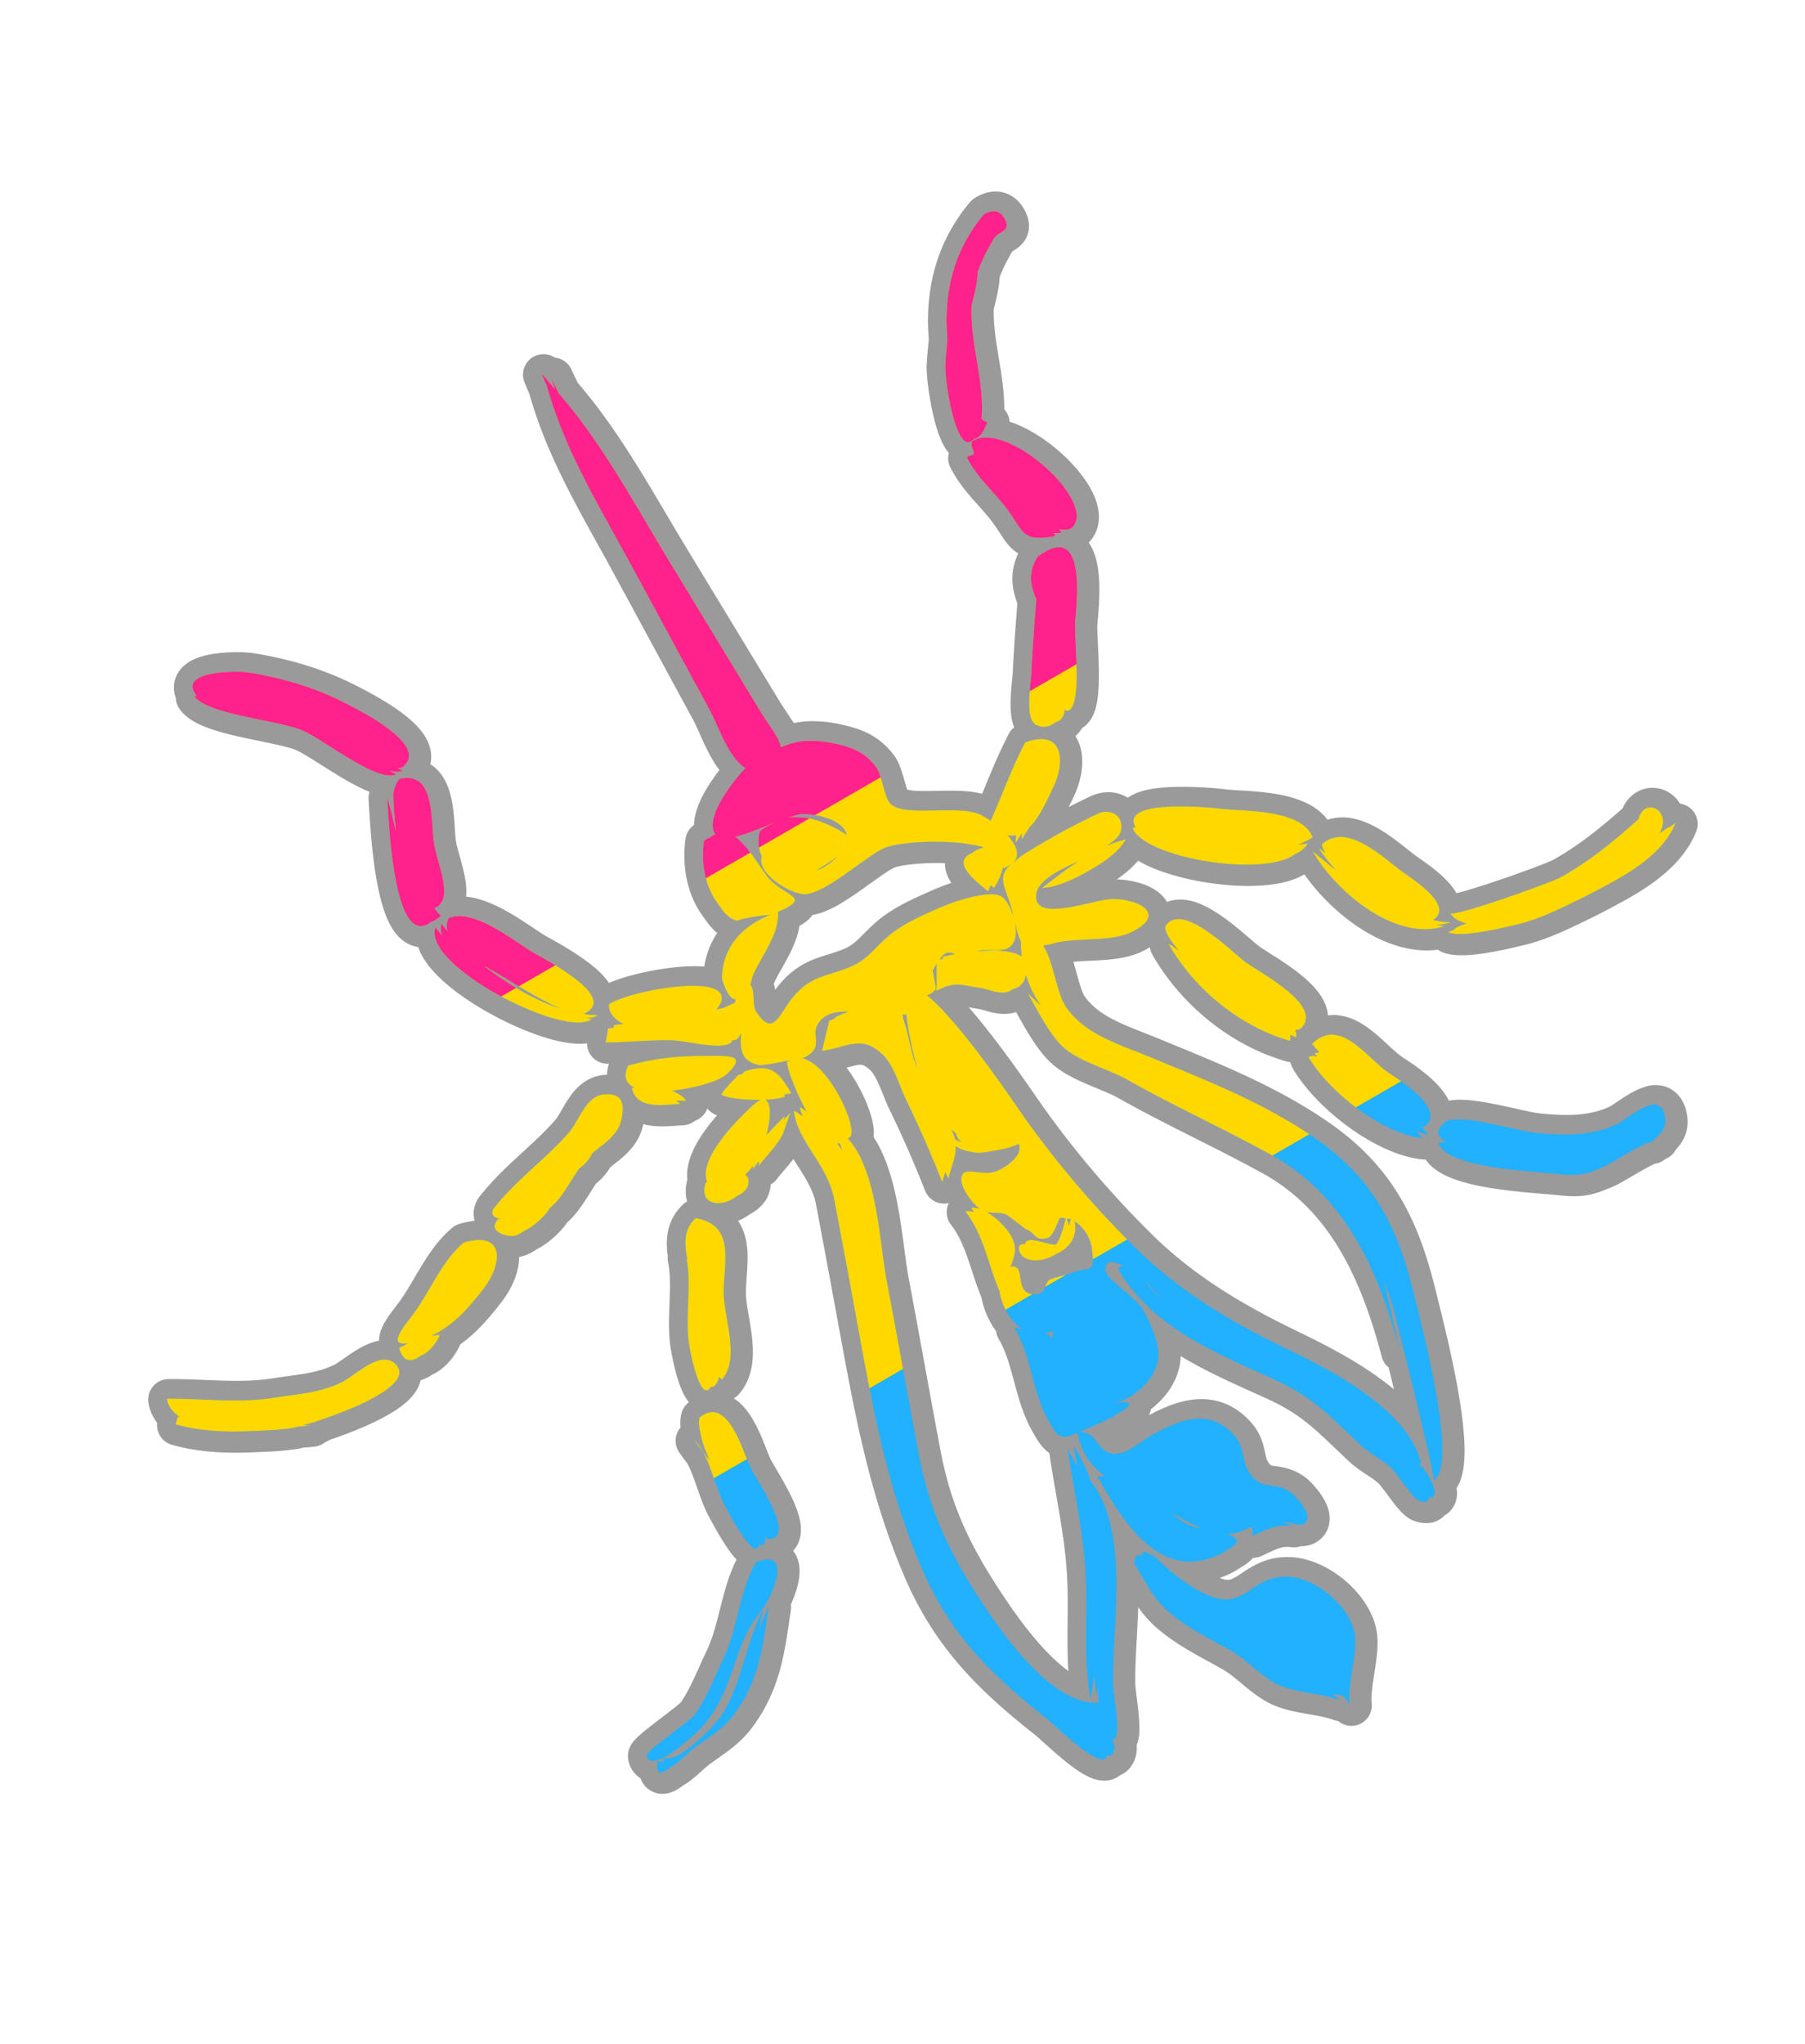 <svg xmlns="http://www.w3.org/2000/svg" xml:space="preserve" id="svg5" width="88.338" height="100" version="1.1">
    <g id="blackMosquito" style="display:inline" transform="translate(-57.646 -60.29)">
        <path id="path18178-8" d="M106.353 70.623c-.175-.02-.37.041-.563.163-1.28 1.528-1.839 3.294-1.817 5.304.002.16.027.51.041.795-.037.428-.086.852-.105 1.29-.029.714.539 4.614 1.417 3.576.195.002.409-.207.642-.806-.113-.03-.192-.102-.284-.153.164-1.823-.574-3.68-.485-5.583.15-.556.287-1.12.29-1.595.188-.545.434-1.044.795-1.644.241-.402.895-.339.522-1-.12-.21-.279-.323-.453-.348zm-22.198 7.953c.077.207.177.41.258.616.876 3.146 2.53 5.806 4.092 8.69q1.935 3.571 3.87 7.136c.426.784.874 2.28 1.75 2.85-.496.52-2.062 2.42-1.47 3.243-.089.041-.174.072-.263.148a1 1 0 0 0-.295.168c-.14 1.014.026 2.16.637 3.013.28.392.535.83 1.074.916-.361-.051 1.283-.324 1.507-.3-1.3.518-2.32 1.545-2.334 3.08.004.134.279.982.606 1.043.029.005.037-.007.063-.005-.01.061-.04.127-.041.18h-.006c-.172.04-.386.225-.716.284a1 1 0 0 0-.19.04c.138-.15.244-.31.269-.485.187-1.333-4.698-.384-5.525.238.003.453.3.755.727.953-.161.01-.304.04-.469.05-.008.042-.013.092-.021.137-.094.005-.174.03-.269.03l-.121.69c1.093 0 2.167-.134 3.26-.101.733.02 2.376.487 2.865.116.04-.03.044-.082.078-.116.067-.02.164-.02.211-.051.106-.082.146-.194.21-.295-.027.698-.065 1.343.875 1.554.152.04 1.02-.134 1.612-.253-.083.04-.17.03-.248.102.029.356.44 1.46.97 2.423-.114-.072-.218-.157-.338-.221.02.16.098.301.142.453a4 4 0 0 0-.432-.28c.173 1.536 1.659 2.617 1.986 4.372q.48 2.54.948 5.087c.845 4.548 1.505 8.705 3.339 12.961 1.388 3.218 3.395 5.196 6.11 7.331.405.32 2.516 2.442 2.911 1.907.025-.03.014-.071.032-.102.114.02.208.007.264-.071.168-.228.128-.454 0-.68.052-.051.096-.061.158-.142.233-.324-.114-2.18-.121-2.586-.056-2.908.845-7.444-1.07-9.917-.23-.62-.498-1.217-.853-1.753.051.35.116.69.174 1.037-.147-.296-.289-.596-.469-.87.299 2.068.772 4.056.88 6.163.108 2.114-.134 3.952.237 6.077.072-.37.11-.804.173-1.2.033.34.06.677.122 1.032.033-.17.047-.373.079-.548l.01.87c-2.315.133-4.771-3.457-5.914-5.23-1.485-2.305-2.38-4.29-2.886-6.968-.532-2.825-1.032-5.651-1.564-8.473-.354-1.875-.45-5.331-1.896-6.931.04-.04.086-.04.126-.092.353-.477-1.059-3.587-2.38-3.834.01-.004.067-.007.073-.01 1.118-.536.287-1.075.758-1.732.33-.461.857-.544 1.428-.537-.215.102-.518.198-.632.289a.1.1 0 0 0-.01.04c-.074.042-.233.092-.284.132q-.172.726-.348 1.46c1.273-.177 1.936-.818 2.986.199.529.51.811 1.535 1.117 2.164a57 57 0 0 1 1.785 4.066c.053-.208.099-.336.153-.5.045.112.097.219.142.332.178-.694.382-1.078.358-1.612.264.213.63.274 1.048.338.14.02 1.616-.174 2.028-.443.293.55-.695 1.248-1.243 1.39-.496.133-1.297-.193-1.48.082-.29.431.354 1.342.822 1.707a1 1 0 0 0-.411-.041c.05.071.08.138.126.206a1 1 0 0 0-.416-.041c.913 1.185 1.1 2.563 1.67 3.897.102.697.517 1.486 1.132 1.886-.135-.02-.225-.072-.39-.082.83 1.435.858 3.11 1.638 4.508.516.928.652.979 1.432.627.188.986.693 1.635 1.365 2.149-.13-.01-.26-.03-.385 0 1.129 1.955 2.917 5.116 5.804 3.876a2.7 2.7 0 0 0 .59-.326c.695-.371.468-.58-.063-.732.458-.02.847-.194 1.232-.384.019.21.098.432-.042.495.73-.324 1.165-.618 2.017-.516-.117-.07-.248-.107-.374-.158.073-.01.154-.02.232-.02.316.12.642.214.827-.03.284-.382-.526-1.282-.785-1.454-.863-.579-1.38.005-2.027-1.001-.346-.536-.198-1.165-.68-1.733-1.208-1.42-2.713-.813-4.087-.04-.546.308-1.332 1.053-1.99.874-.743-.2-.663-1.076-1.554-1.027.109-.05.185-.082.321-.148.269-.123 1.126-.445 1.57-.758.281-.154.525-.31.563-.452.065-.232-.645-.051-.927-.005 1.229-.238 2.393-1.37 2.36-2.481-.022-.69-.443-1.645-.806-2.238-.288-.475-1.739-1.442-1.775-1.801-.056-.61.387-.481.827-.27l-.237.137c1.7 2.944 4.852 4.145 7.779 5.493 1.873.866 2.7 1.845 4.16 3.197.425.392.89.607 1.333.974.406.331 1.134 1.584 1.49 1.706.362.127.453.007.464-.168.608.061.104-.872-.085-1.169a2.1 2.1 0 0 0-.485-.527c.072.02.138.061.211.071-.647-2.674-4.34-4.55-6.573-5.63-2.775-1.34-5.26-2.812-7.457-4.987a48.5 48.5 0 0 1-5.403-6.346c-.456-.643-3.121-4.643-4.767-5.972a.82.82 0 0 0 .438-.316q-.074-.454-.158-.901l.194-.326c-.004.318 0 1.33-.01 1.332.881-.506 1.268-.277 2.16-.147.47.07 1.108.438 1.585.05a.76.76 0 0 0 .532-.389c.07-.117.063-.193.1-.294.172.528.404 1.034.732 1.5-.22-.22-.42-.387-.653-.626.456.795 1.072 2.029 1.738 2.644.783.72 2.182 1.063 3.128 1.595 2.312 1.305 4.724 2.39 7.057 3.682 3.675 2.027 5.279 5.748 6.293 9.585-.257-1.138-.5-2.279-.774-3.413q.178.442.337.896c.043.164.095.297.137.469.173.705 2.082 8.312 1.96 8.384 1.25-.723-.62-7.69-.954-9.064-.812-3.34-1.99-5.71-4.877-7.694-2.505-1.726-5.334-2.826-8.12-3.976-1.493-.615-3.091-1.075-4.03-2.402-.475-.674-.622-2.265-1.132-3.023.165-.03.275-.04.495-.102 1.176-.331 2.842-.04 3.892-.585 1.676-.87.294-1.57-.932-1.596-.899-.02-3.678 1.128-3.797-.04-.083-.829 1.178-1.386 2.064-1.802-.603.39-1.17.846-1.78 1.301.594-.004 1.481-.354 2.27-.826.806-.433 1.556-1.011 1.828-1.543-.345.081-.66.2-.964.332.366-.225.705-.487.748-.827.086-.718-.548-1.024-1.138-.768a34 34 0 0 0-3.623 1.985c-.25.155-.352.27-.506.396.354-.37.107-.87-.31-1.333.138.03.286.041.42.005.006.124-.029.246-.004.37l.3-.46c.007.102-.024.194-.005.29.026-.04.239-.369.395-.605.484-.468.911-1.452 1.153-1.949.572-1.18.534-2.889-1.39-2.18v.005c-.66 1.258-1.11 2.546-1.685 3.823-.226-.146-.46-.294-.632-.352-1.176-.403-3.545.167-4.25-.459-.313-.277-.427-1.417-.732-1.827-.532-.712-1.142-.946-1.991-1.133a5.5 5.5 0 0 0-1.285-.141c-.508.01-.937.128-1.37.316-.11-.52-.582-1.06-1.026-1.791l-4.514-7.431c-1.647-2.712-3.232-5.686-5.345-8.1-.115-.265-.258-.519-.369-.785.053.204.135.39.195.59-.222-.246-.418-.52-.653-.753zm21.761 3.117c-.27 0-.512.061-.711.206-.043.13.012.331.116.564-.021.01-.043.01-.063.03.011.02.03.041.042.061a.44.44 0 0 0-.337.117c.568 1.089 1.354 1.674 2.048 2.638.788 1.097.68 1.485 2.302 1.211-.024-.05-.072-.091-.1-.136.134-.01.22-.003.39-.03-.03-.062-.085-.11-.122-.169.297.051.559.04.711-.168.881-1.183-2.38-4.316-4.276-4.319zm3.797 5.414c-.292-.117-.713-.02-1.3.432-.47.756-.333 1.422-.049 2.07-.094 1.198-.19 2.395-.242 3.597-.021.504-.3 2.09.142 2.48.282.247.743.198 1.012-.05.279-.072.467-.289.463-.627.064.051.135.071.221.03.665-.338.235-3.581.31-4.376.081-.873.32-3.203-.557-3.555zM68.971 93.16c-1.065.02-2.424.285-1.695 1.184-.037.009-.08 0-.116.011.633.903 4.087 1.163 5.277 1.67 1.075.456 3.754 2.636 4.624 2.132-.029.02-.242-.104-.364-.158.262.062.498.082.659-.01-.019.01-.178-.082-.237-.105.084-.02.179-.02.242-.071 1.323-1.05-2.1-2.757-2.812-3.123-1.474-.756-3.059-1.225-4.687-1.49a5 5 0 0 0-.89-.042zm8.79 5.203a1.3 1.3 0 0 0-.574.04c-.175.218-.262.484-.295.775l-.01-.04.027.384c.004.225.006.443.048.68.018.279.037.448.068.794-.134-.579-.274-1.196-.432-1.69.076.93.276 7.526 2.154 6.088.15-.051.304-.137.48-.311-.125-.104-.225-.236-.333-.358 1.032-.384.126-2.223-.016-3.212-.132-.935.021-2.963-1.116-3.15zm37.06 1.396c-1.077.05-1.988.294-1.61.995l.004.005c-.046.01-.1.02-.137.041.491 1.42 6.317 2.454 7.926 1.29.296-.135.528-.313.638-.542q-.231.043-.464.071c.232-.105.458-.193.711-.368-.518-1.377-3.352-1.265-4.455-1.39a17 17 0 0 0-2.612-.106zm23.737.05c-.282-.07-.608.082-.732.564-1.201 1.071-2.38 2.044-3.792 2.828-.554.309-5.288 1.976-5.414 1.764.157.273.449.412.785.496-.196.091-.41.147-.585.274.013.005.043 0 .058.005-.114.061-.246.092-.353.168.68.262 2.629-.212 3.434-.406.97-.237 1.907-.692 2.802-1.127.467-.226.987-.49 1.511-.78 1.381-.727 2.84-1.688 3.371-3.038-.111.071-.212.148-.321.221.007-.02.019-.03.026-.05-.166.108-.316.22-.479.331.36-.66.063-1.157-.31-1.253zm-41.616.306c1.069.03 1.99.407 2.138 1.011-.838-.534-1.859-.973-2.817-.838.253-.081.52-.178.679-.173m-1.48.464-.053.03a2.1 2.1 0 0 0-.58.348c-.123.467-.055.879.1 1.238-.283.821 1.398 1.843 2.08 1.843 1.011-.003 2.919-1.789 3.893-2.249.704-.333 3.418-.487 4.892-.04l-.02.004c-.273.072-.428.162-.538.263-1.116.445.22 1.422.764 1.886.06-.092.079-.207.131-.306.052.04.12.102.163.136.202-.312.356-.66.438-1.021-.005.02.013.04.005.061a1.2 1.2 0 0 0 .431-.243c-.785.69-.33 1.078-.005 2.276.04.142.054.223.085.347-.142-.478-.391-.909-.616-1.022-.622-.308-2.314.263-2.997.569-.837.37-1.742.752-2.454 1.338-.733.604-1.067 1.216-1.98 1.58-1.161.463-1.88.407-2.765 1.474-.662.798-.94 2.008-1.796.664-.189-.299-.027-1.032-.268-1.27.043-.188.081-.383.152-.542.419-.936 1.273-1.97 1.196-3.033.035-.02.053-.03.084-.051h.01c1.5-.666.352-.7-.453-1.501-.397-.4-1.013-1.609-1.727-2.128.547-.136 1.2-.4 1.827-.658zm27.865.663c-.35-.02-.683.082-.985.358.005.122.078.278.169.437l-.337-.279c.213.369.536.741.848 1.111-.392-.323-.781-.648-1.143-.942 1.186 2.052 4.105 4.45 6.467 3.67-.135-.006-.267-.04-.4-.06.233-.021.47-.042.695-.117a5 5 0 0 1-.864-.121c1.082-.686-1-2-1.474-2.344-.747-.545-1.925-1.663-2.976-1.717zm-24.695.948-.047.051c-.379.36-.705.554-1.006.637.105-.061.212-.11.316-.184.246-.15.497-.312.737-.506zm-18.553 2.923a1.5 1.5 0 0 0-.474.082 1 1 0 0 0-.064.653c-.094-.124-.21-.254-.284-.374-.066.178-.046.376.015.58-.106-.138-.23-.28-.31-.41-.709 1.894 6.467 5.532 7.657 4.486-.082.004-.178-.02-.263-.03.22-.02.435-.041.553-.148-.219.007-.46-.02-.7-.061 1.828-.803-2.05-2.743-2.523-3.034-.881-.544-2.433-1.767-3.608-1.753zm35.422.158c-.34-.05-.63.03-.822.343-.043.26.242.699.67 1.195-.173-.12-.34-.259-.522-.342 1.287 2.229 3.469 4.026 5.946 4.745a.38.38 0 0 0 0-.295c.1.03.193.092.295.122.055-.122.019-.239-.047-.358.135-.004.256-.03.326-.105 1.05-1.14-2.114-2.723-2.812-3.265-.553-.432-2.015-1.871-3.033-2.039zm-8.221.02c.114.488.21.851.332 1.064-.014.251.015.492.042.732-.461-.314-1.336-.33-2.176-.258.525-.17 1.268.135 1.67-.284.258-.268.25-.775.132-1.253zm-3.376 1.654c.13-.071.28-.071.458.03-.201.042-.48.093-.579.127v.105c-.043.01-.123.02-.158.03.085-.119.175-.236.28-.294zm-22.588.585c.223.125.453.25.637.358.484.282 1.994 1.258 3.113 1.748-1.281-.422-2.616-1.225-3.75-2.106m20.682 2.391c.116.857.276 1.755.547 2.65-.328-.76-.415-1.642-.647-2.302-.062-.172-.06-.237-.08-.338.054-.01.13.007.18-.01m20.892.985c-.334-.01-.678.109-1.027.452.039.071.251.297.353.427a.4.4 0 0 0-.232.051c.029.051.09.102.121.153-.149-.05-.293-.061-.416.02.978 1.694 3.602 3.74 5.551 3.966-.06-.132-.182-.234-.28-.347.191.05.395.158.575.179-.065-.143-.193-.254-.3-.374a.55.55 0 0 0 .358-.27c.45-.823-1.474-2.05-1.901-2.327-.869-.561-1.8-1.879-2.802-1.922zm-30.904 1.048c-1.258 0-2.392.125-3.607.474-.263.579-.06.91.358 1.1-.057-.007-.118-.01-.174-.02.223 1.093 1.563.826 2.375.795-.055-.071-.128-.102-.19-.158.163-.01.346 0 .485-.005-.194-.247-.44-.386-.7-.49 1.106-.122 2.283-.449 2.664-.795 1.133-1.036.014-.901-1.21-.901m2.918.595c-.23 0-.496.05-.822.158-.01.01-.097.102-.132.136-.06.02-.099.01-.163.03-.075.082-.936.936-.821.99.539.266 2.47.337 3.107.072-.022-.041-.042-.062-.063-.092.123-.02.274-.04.358-.071-.445-.764-.777-1.222-1.464-1.222zm-7.72 1.285c-.885.102-1.197 1.29-1.697 1.864-1.168 1.338-2.59 2.309-3.697 3.74-.155.312.061.433.358.49h-.126c-.536.607.348.84.7.837.177 0 .397-.122.617-.274.47-.215 1.038-.772 1.206-1.09-.012.007-.02.01-.032.02.17-.139.329-.27.553-.568.34-.452.61-.937.922-1.396a1.9 1.9 0 0 0 .647-.748c.528-.444 1.218-.847 1.401-1.564.22-.845.067-1.41-.853-1.306zm7.894.258c-.158-.051-.398.071-.759.437-.691.647-2.518 2.496-2.064 3.597-.02.007-.057.01-.074.02-.37 1.225.932 1.173 1.517.669.27-.127.5-.309.558-.547.065-.266-.005-.415-.137-.506.129-.138.266-.26.374-.442v.168c.095-.124.19-.256.295-.38v.212c.36-.471.83-.929 1.117-1.443.14-.245.345-1.065.463-1.18-.13.125-.251.261-.379.39.028-.062.067-.2.09-.222-.314.304-.614.626-.917.943.182-.696.271-1.604-.084-1.717zm43.364.269c-.567.106-1.32.772-1.722.953-1.248.564-2.552.532-3.871.405-.982-.091-4-1.057-4.524-.49-.468.385-.32.688.09.938-.13.002-.273-.01-.359.05.356 1.209 4.516 1.369 5.757 1.502 1.09.115 1.34.07 2.354-.364.313-.133 2.057-1.245 2.233-1.159.048-.03.076-.061.12-.092.034-.007.156-.081.17-.081-.02-.01-.05-.007-.069-.02.352-.27.585-.587.522-1.007-.087-.571-.36-.71-.7-.648zm-34.222 1.211c.06.051.132.092.195.148a.95.95 0 0 0 .263.442.9.9 0 0 1-.3-.148c-.004-.02 0-.03-.005-.05-.031-.13-.103-.26-.153-.39zm-5.614.637c.05.005.1.04.148.03.041.113.07.23.11.343-.077-.133-.173-.248-.258-.374zm7.336 3.381c.344.071.689-.02.996.153.09.051.915.688.9.685.522.162.378.582 1.054.437.348-.071.541-.971.653-.99.088-.02.171.021.258.031-.092.35-.233.95-.48 1.275-.415.02-1.457-.484-1.506-.03-.194-.005-.342.04-.305.257.111.677 1.124.687 1.827.231.6-.25 1.068-.813.896-1.595.44.264.788.8.858 1.38.155 1.29-.16.777-1.048 1.158-.205.092-.69.16-1.006.3-.295.136-.165.723-.69.737-1.136.041-.463-1.36-1.143-1.374-.047-.001-.068.04-.11.04.215-.588.452-1.062-.21-1.88a3.7 3.7 0 0 0-.944-.816zm-14.25.295c-.603.54-.562 1.287-.39 2.064-.026-.05-.042-.102-.069-.147.252 1.222-.017 2.668.095 3.934.054.656.608 3.309 1.116 2.385.135.072.273-.071.406-.469.039.051.085.082.121.142.892-1.01.135-2.942.095-4.16-.05-1.478.66-3.383-1.375-3.75zm18.163.03c.063.01.13 0 .19.02-.028.108-.054.21-.09.333a1.7 1.7 0 0 0-.1-.353M81 120.957q-.285.013-.669.126c-1.11.942-1.654 2.458-2.538 3.597-.717.918-1.013 1.456-.169 1.317-.047.03-.102.04-.147.071.002.01.008.01.01.02-.1.052-.214.082-.305.148.207.753.65.692 1.048.38.378-.129.768-.58.942-1.016-.142-.01-.28.03-.421.04 1.021-.458 1.792-1.303 2.575-2.322.806-1.054 1.004-2.436-.326-2.36zm32.631 1.949c.246.245.484.517.801.853.35.372.746.662 1.137.959-.773-.542-1.448-1.14-1.938-1.812m-4.35 2.464c-.112.062-.138.225-.137.416-.082-.113-.21-.19-.32-.28.15-.04.297-.04.457-.136m-32.836 1.433c-.704.03-1.59.874-2.091 1.116-1.072.521-2.136.565-3.286.748-1.733.28-3.423.041-5.256.051v.005c.056.384.306.662.632.89l-.1-.005-.1.364c1.226.35 2.538.388 3.85.32.78-.02 1.491-.08 1.911-.152.03-.005.144-.04.185-.051.214-.03.443-.03.653-.061l-.353-.02c.135-.041.263-.072.442-.127.067-.01.14-.01.206-.02l-.11-.005c1.722-.544 4.812-1.777 4.039-2.755a.71.71 0 0 0-.622-.29zm15.91 2.59q-.223.045-.474.249c-.065.206-.008.585.1 1.016-.012-.02-.058-.072-.069-.092.028.03.043.071.069.102.08.316.232.676.379 1.053a23 23 0 0 1-.737-.984c.74.712 1.008 2.311 1.5 3.217.137.252 1.467 2.818 1.675 1.912.002-.01-.007-.03-.005-.04.139.091.252.08.3-.132.011-.051-.014-.122-.017-.18.078.02.163.082.237.072 1.315-.14-.685-2.926-.99-3.613-.334-.75-.925-2.81-1.97-2.58zm22.588 4.899c.48.264.992.54 1.538.78-.161-.041-.355-.072-.474-.112-.336-.118-.694-.37-1.064-.668m-12.73.284c.072.209.156.418.232.627-.084-.208-.171-.415-.231-.627m11.429 1.612a.48.48 0 0 0-.158.257c-.045-.02-.095-.081-.137-.091a.46.46 0 0 0-.174.463c.615.942.86 1.655 1.723 2.38.91.77 1.966 1.267 2.99 1.85.81.463 1.502 1.283 2.308 1.664.895.42 2.038.391 2.991.748-.077-.118-.207-.203-.3-.311.167.04.34.061.5.116.11.136.225.27.31.42-.1-1.085.388-2.459.259-3.412-.194-1.384-1.965-2.878-3.429-2.849-1.69.03-1.972 1.666-3.723.921-1.05-.445-2.095-1.3-2.839-2.138.047.107.096.168.142.27-.163-.142-.323-.252-.463-.29zm-18.428.395c-.148.002-.338.04-.574.143-.827 1.438-.869 3.218-1.616 4.76-.41.853-.821 1.932-1.375 2.686-.223.306-2.403 1.799-2.36 1.996.206 1.003 2.464-1.089 2.766-1.437.73-.845 1.128-1.813 1.495-2.881.396-1.15.636-1.866 1.38-2.786.393-.481 1.323-2.501.284-2.48zm.059 2.296a9 9 0 0 0-.464 1.117c.049-.321.119-.61.169-.948-.788 1.539-1.075 3.676-1.97 5.082-.308.487-1.306 1.525-2.18 2.038-.26.115-.503.177-.696.127-.011.071-.001.107-.005.163-.101.01-.205.03-.29.005-.113.75.22.607.616.284.353-.161.883-.722 1.148-.921.799-.605 1.45-.935 2.044-1.765 1.168-1.636 1.343-3.251 1.627-5.182zm11.886 3.055c.026.02.048.05.073.081-.025-.03-.049-.05-.073-.081m.21.21c.336.32.688.602 1.033.897a10 10 0 0 1-1.032-.896" style="display:inline;fill:none;fill-opacity:1;fill-rule:nonzero;stroke:#9a9a9a;stroke-width:2;stroke-linecap:round;stroke-linejoin:round;stroke-dasharray:none;stroke-opacity:1" transform="translate(.088 .041)"/>
        <path id="path1-2" d="M106.287 70.62a.95.95 0 0 0-.496.165c-1.28 1.528-1.84 3.295-1.819 5.305.002.16.027.51.041.795-.037.428-.084.853-.103 1.29-.03.715.538 4.615 1.416 3.577.195.002.41-.208.642-.807-.113-.03-.193-.101-.285-.152.164-1.823-.573-3.681-.484-5.584.15-.556.288-1.12.29-1.596.189-.545.435-1.042.796-1.642.24-.402.894-.34.521-1-.12-.21-.279-.325-.453-.35v.002zm-22.131 7.956c.077.207.177.41.258.615.876 3.146 2.53 5.808 4.091 8.692l3.87 7.135c.426.784.874 2.28 1.75 2.85-.496.52-2.061 2.42-1.47 3.243-.088.041-.174.073-.263.149a1 1 0 0 0-.295.168c-.14 1.014.026 2.158.637 3.011.272.382.521.805 1.031.907l-.002-.002-.002-.002h-.002v-.002h-.002v-.01l.002-.002.002-.002c.095-.088 1.36-.29 1.555-.27-1.3.518-2.32 1.545-2.334 3.08.004.134.278.982.605 1.043.03.005.037-.008.063-.006-.01.061-.04.127-.041.18h-.006c-.172.04-.387.226-.717.285a1 1 0 0 0-.19.04c.139-.15.245-.31.27-.485.187-1.333-4.698-.384-5.525.238.003.453.3.755.726.953-.16.01-.303.039-.468.049-.008.042-.014.092-.022.137-.094.005-.172.03-.267.03l-.122.69c1.093 0 2.167-.134 3.26-.101.733.02 2.376.488 2.865.117.04-.03.045-.083.079-.117.067-.02.164-.02.21-.051.107-.082.145-.194.21-.295-.028.698-.066 1.344.874 1.555.152.04 1.022-.135 1.614-.254-.083.04-.17.03-.248.101.029.356.438 1.461.968 2.424-.114-.072-.217-.157-.337-.22.02.16.098.3.142.453a4 4 0 0 0-.431-.282c.173 1.536 1.657 2.618 1.984 4.373q.48 2.541.95 5.088c.844 4.548 1.503 8.705 3.337 12.961 1.388 3.218 3.396 5.195 6.111 7.33.405.32 2.516 2.442 2.91 1.907.026-.03.016-.071.034-.102.114.02.207.008.263-.07.168-.228.128-.454 0-.68.052-.051.097-.062.159-.143.233-.324-.115-2.18-.122-2.585-.056-2.908.845-7.445-1.07-9.918-.23-.62-.498-1.216-.853-1.752.05.35.115.69.173 1.037-.147-.296-.288-.597-.468-.871.299 2.068.773 4.057.88 6.164.109 2.114-.134 3.95.237 6.076.072-.37.11-.803.174-1.2.033.34.059.677.12 1.032.034-.17.047-.372.079-.547l.012.87c-2.315.132-4.771-3.458-5.914-5.231-1.485-2.305-2.381-4.29-2.887-6.967-.532-2.825-1.033-5.65-1.565-8.473-.354-1.875-.45-5.331-1.896-6.931.04-.04.087-.04.127-.092.353-.477-1.06-3.587-2.381-3.834l.006-.002c.015-.003.053-.006.066-.008h.002c1.118-.536.287-1.076.758-1.733.33-.46.857-.544 1.428-.537-.215.102-.519.198-.633.29a.1.1 0 0 0-.01.038c-.074.042-.232.093-.283.133l-.348 1.46c1.273-.178 1.937-.819 2.987.198.529.51.809 1.535 1.115 2.164a57 57 0 0 1 1.785 4.067c.053-.208.1-.336.154-.5.045.112.096.219.141.332.178-.694.383-1.077.36-1.611.263.213.628.273 1.046.337.14.02 1.618-.174 2.03-.443.293.55-.697 1.249-1.245 1.39-.496.134-1.297-.192-1.48.083-.29.43.354 1.342.822 1.707a1 1 0 0 0-.41-.041c.05.07.08.137.125.205a1 1 0 0 0-.416-.041c.913 1.185 1.1 2.562 1.67 3.896.102.697.518 1.487 1.133 1.887-.135-.02-.226-.072-.39-.082.83 1.435.858 3.11 1.638 4.508.516.928.652.979 1.432.627.188.986.693 1.634 1.365 2.148-.13-.01-.26-.03-.385 0 1.129 1.955 2.918 5.117 5.805 3.877a2.7 2.7 0 0 0 .59-.326c.695-.371.466-.58-.065-.732.458-.02.848-.193 1.233-.383.018.203.093.418-.03.488.722-.322 1.157-.611 2.004-.51-.117-.07-.247-.107-.373-.158.073-.01.154-.02.232-.02.317.12.642.213.827-.03.284-.383-.526-1.282-.785-1.454-.863-.579-1.38.004-2.028-1.002-.346-.536-.198-1.164-.68-1.732-1.208-1.42-2.711-.812-4.085-.04-.546.309-1.333 1.053-1.99.874-.744-.2-.664-1.076-1.555-1.027.109-.05.186-.081.322-.147.269-.123 1.124-.447 1.568-.76.281-.154.527-.309.565-.45.065-.233-.646-.053-.928-.007 1.229-.238 2.392-1.37 2.36-2.48-.023-.69-.442-1.646-.805-2.239-.288-.475-1.74-1.441-1.776-1.8-.056-.61.386-.481.826-.27l-.236.137c1.7 2.944 4.852 4.146 7.78 5.494 1.872.866 2.7 1.843 4.16 3.195.425.392.889.608 1.332.975.406.33 1.134 1.585 1.49 1.707.362.127.454.007.465-.168.608.06.103-.873-.086-1.17a2.1 2.1 0 0 0-.485-.527c.072.02.138.062.211.072-.647-2.674-4.34-4.55-6.574-5.63-2.775-1.34-5.26-2.812-7.457-4.987a48.5 48.5 0 0 1-5.402-6.346c-.456-.643-3.122-4.644-4.768-5.973a.82.82 0 0 0 .44-.316 38 38 0 0 0-.159-.9l.194-.327c-.004.318 0 1.33-.01 1.332.88-.506 1.268-.276 2.16-.146.47.07 1.107.437 1.584.049a.76.76 0 0 0 .533-.389c.07-.117.063-.194.1-.295a5.6 5.6 0 0 0 .732 1.5c-.22-.22-.421-.386-.654-.625.456.795 1.072 2.03 1.738 2.645.783.72 2.183 1.061 3.129 1.593 2.312 1.305 4.724 2.392 7.057 3.684 3.675 2.027 5.279 5.747 6.293 9.584-.257-1.138-.5-2.278-.774-3.412q.178.442.336.894c.043.164.095.297.137.47.173.704 2.083 8.312 1.96 8.384 1.25-.723-.618-7.69-.952-9.065-.812-3.34-1.992-5.709-4.88-7.693-2.504-1.726-5.332-2.826-8.118-3.976-1.493-.615-3.09-1.076-4.03-2.403-.475-.674-.622-2.263-1.132-3.021.165-.03.276-.042.496-.104 1.176-.33 2.84-.039 3.89-.584 1.676-.87.295-1.57-.931-1.595-.9-.02-3.678 1.127-3.797-.041-.083-.83 1.178-1.385 2.064-1.801-.603.39-1.171.846-1.781 1.3.594-.003 1.482-.354 2.271-.826.806-.433 1.557-1.01 1.829-1.543-.345.081-.661.2-.965.332.366-.225.705-.488.748-.828.086-.718-.549-1.023-1.139-.767a34 34 0 0 0-3.623 1.986c-.25.155-.352.269-.506.395.354-.37.109-.87-.308-1.332.138.03.285.04.42.004.005.124-.03.247-.005.37l.3-.46c.006.102-.024.195-.005.29.026-.04.239-.369.395-.605.484-.468.91-1.452 1.152-1.949.572-1.18.536-2.889-1.388-2.18v.004c-.66 1.258-1.111 2.547-1.686 3.824-.226-.146-.46-.293-.633-.351-1.176-.403-3.545.167-4.25-.46-.313-.276-.427-1.417-.732-1.827-.532-.712-1.141-.946-1.99-1.133a5.5 5.5 0 0 0-1.286-.14c-.508.01-.936.128-1.369.316-.11-.52-.583-1.06-1.027-1.791l-4.514-7.432c-1.647-2.712-3.23-5.685-5.344-8.1-.115-.264-.258-.519-.369-.785.053.204.134.39.194.59-.222-.246-.418-.52-.653-.754zm21.76 3.117c-.27 0-.512.06-.711.205-.043.13.013.332.117.565-.021.01-.045.01-.065.03.011.02.031.042.043.062a.44.44 0 0 0-.338.117c.568 1.089 1.355 1.673 2.05 2.637.787 1.097.68 1.484 2.302 1.21-.024-.05-.074-.09-.102-.134.134-.01.221-.004.391-.032-.03-.062-.084-.109-.121-.168.297.051.559.04.71-.167.882-1.183-2.38-4.318-4.276-4.32zm3.552 5.37c-.269-.001-.614.137-1.054.476-.47.756-.333 1.422-.05 2.07-.093 1.198-.19 2.396-.241 3.598-.021.504-.302 2.088.14 2.478.282.247.745.2 1.014-.048.279-.072.467-.29.463-.627.064.05.134.07.22.029.665-.338.234-3.582.31-4.377.08-.873.32-3.203-.558-3.555a.7.7 0 0 0-.244-.045m-40.496 6.095-.002.002c-1.065.02-2.422.285-1.693 1.184-.037.009-.081 0-.117.011.633.903 4.087 1.163 5.277 1.67 1.072.455 3.737 2.621 4.615 2.135-.05 0-.242-.11-.355-.16.259.061.493.079.654-.01-.033-.002-.177-.084-.232-.105.084-.02.179-.022.242-.073 1.323-1.05-2.1-2.757-2.813-3.123-1.474-.756-3.057-1.225-4.685-1.49a5 5 0 0 0-.89-.04m8.08 5.002.004-.002h-.002zm.565.19a1.3 1.3 0 0 0-.43.052c-.175.218-.262.485-.295.776l-.01-.04.028.383c.004.225.005.443.047.68.018.28.037.449.068.795-.134-.579-.274-1.195-.432-1.69.076.93.277 7.526 2.155 6.088.15-.05.302-.136.478-.31-.125-.104-.224-.237-.332-.36 1.032-.383.126-2.221-.016-3.21-.132-.935.02-2.964-1.117-3.15a1 1 0 0 0-.144-.014m37.205 1.406v.004c-1.077.05-1.99.293-1.612.994l.004.006c-.046.01-.1.02-.136.04.49 1.42 6.317 2.454 7.926 1.29.296-.135.528-.312.638-.541q-.232.043-.465.07c.232-.105.458-.192.711-.367-.518-1.377-3.352-1.266-4.455-1.39a17 17 0 0 0-2.611-.106m23.574.037c-.235.014-.47.188-.57.58-1.201 1.071-2.38 2.044-3.791 2.828-.546.304-5.143 1.925-5.407 1.774.159.265.446.403.778.486-.196.09-.411.146-.586.273l.002.002c.012.003.038 0 .053.002l.004.002c-.114.061-.247.092-.354.168.68.262 2.629-.212 3.434-.406.97-.237 1.907-.692 2.802-1.127.467-.226.988-.49 1.512-.78 1.381-.726 2.838-1.688 3.37-3.038-.112.07-.212.147-.321.22.007-.02.018-.028.025-.048-.166.108-.315.219-.478.33.36-.66.062-1.156-.31-1.252v.002a.5.5 0 0 0-.163-.016m-41.453.322c1.069.03 1.989.408 2.137 1.012-.838-.534-1.859-.975-2.817-.84.253-.08.52-.177.68-.172m-1.483.457.002.006-.052.031a2.1 2.1 0 0 0-.58.348 1.85 1.85 0 0 0 .1 1.238c-.284.821 1.397 1.842 2.08 1.842 1.01-.003 2.918-1.788 3.892-2.248.704-.333 3.418-.486 4.892-.039l-.019.004c-.273.072-.43.16-.54.262-1.115.445.22 1.422.765 1.886.06-.092.079-.207.13-.306.052.04.122.103.165.137a3.2 3.2 0 0 0 .437-1.014c0 .017.013.035.006.053a1.2 1.2 0 0 0 .43-.243c-.785.69-.33 1.078-.004 2.276.04.142.053.223.084.347-.142-.478-.39-.908-.616-1.021-.622-.308-2.315.262-2.998.568-.837.37-1.74.752-2.453 1.338-.733.604-1.067 1.216-1.98 1.58-1.161.463-1.88.408-2.766 1.475-.662.798-.939 2.008-1.795.664-.189-.3-.026-1.034-.267-1.272.043-.188.081-.382.152-.54.419-.937 1.272-1.97 1.195-3.034.035-.02.053-.03.084-.05h.01c1.5-.667.352-.702-.453-1.503-.397-.4-1.013-1.607-1.727-2.126.547-.136 1.2-.4 1.827-.659zm27.868.666v.004a1.3 1.3 0 0 0-.987.358c.005.122.08.278.17.437l-.338-.28c.213.37.538.742.85 1.112-.392-.323-.783-.647-1.145-.941 1.186 2.052 4.105 4.45 6.467 3.67-.135-.006-.265-.04-.398-.06.233-.022.468-.043.693-.118a5 5 0 0 1-.863-.121c1.082-.686-1-2-1.475-2.344-.747-.545-1.923-1.663-2.974-1.717m-24.696.95-.047.051c-.379.36-.704.556-1.005.639.105-.061.21-.112.314-.186a7 7 0 0 0 .738-.505m-18.554 2.915.002.01a1.5 1.5 0 0 0-.475.082 1 1 0 0 0-.064.653c-.094-.124-.21-.253-.284-.373-.066.178-.045.376.016.58-.106-.138-.23-.28-.31-.41-.71 1.894 6.466 5.532 7.656 4.486-.082.004-.177-.021-.262-.031.22-.02.435-.042.553-.149a3.6 3.6 0 0 1-.701-.06c1.828-.803-2.05-2.742-2.524-3.033-.88-.544-2.432-1.768-3.607-1.754zm35.298.155c-.285-.014-.529.081-.697.355-.043.26.242.7.67 1.196-.173-.12-.34-.26-.521-.342 1.287 2.229 3.468 4.027 5.945 4.746a.38.38 0 0 0 0-.295c.1.03.193.091.295.121.055-.122.019-.238-.047-.357.135-.004.256-.03.326-.106 1.05-1.14-2.114-2.724-2.812-3.266-.553-.432-2.016-1.87-3.034-2.039a1 1 0 0 0-.125-.013m-8.095.035c.114.487.21.85.332 1.062-.014.251.014.493.04.733-.46-.314-1.335-.332-2.175-.26.525-.17 1.268.136 1.67-.283.258-.268.25-.774.133-1.252m-3.22 1.603a.5.5 0 0 1 .302.079c-.201.042-.481.093-.58.127v.105c-.043.01-.123.02-.158.03.084-.119.175-.233.279-.292l.002-.002a.4.4 0 0 1 .154-.047m-22.745.633c.223.125.453.252.637.36.484.282 1.994 1.258 3.113 1.748-1.281-.422-2.616-1.227-3.75-2.108m20.682 2.393c.116.857.275 1.753.546 2.648-.328-.76-.414-1.64-.646-2.3-.062-.172-.06-.237-.08-.338.054-.01.13.007.18-.01m20.892.984c-.334-.01-.678.108-1.027.451.039.071.251.298.353.428a.4.4 0 0 0-.232.05c.029.052.09.102.121.153-.149-.05-.293-.06-.416.022.978 1.694 3.602 3.739 5.55 3.965-.06-.132-.18-.233-.279-.346.191.05.395.157.575.178-.065-.143-.192-.253-.3-.373a.55.55 0 0 0 .358-.272c.45-.823-1.473-2.049-1.9-2.326-.87-.561-1.8-1.879-2.803-1.922zm-30.039 1.043c-.26-.004-.557.004-.863.004h-.002c-1.258 0-2.393.126-3.608.475-.263.579-.058.91.36 1.1-.057-.008-.118-.01-.174-.02.223 1.093 1.563.826 2.375.795-.055-.071-.13-.102-.191-.158.163-.01.347 0 .486-.004-.194-.247-.441-.387-.701-.49 1.106-.123 2.283-.45 2.664-.796.85-.777.432-.895-.346-.906m2.055.6c-.23 0-.496.05-.822.158-.01.01-.098.103-.133.137-.06.02-.098.009-.162.029-.071.078-.845.847-.832.977l.002.006.002.002v.002h.002v.002h.002l.002.002c.328.162 1.175.25 1.93.236-.146.047-.334.184-.577.43-.69.647-2.518 2.496-2.064 3.597-.02.007-.058.01-.075.02-.37 1.225.933 1.172 1.518.668.27-.127.5-.31.559-.547.065-.266-.005-.415-.137-.506.129-.138.265-.26.373-.441v.168c.095-.124.19-.257.295-.381v.213c.36-.471.83-.93 1.117-1.444.135-.237.332-1.01.451-1.166-.125.122-.243.252-.367.377.024-.054.057-.167.08-.209-.31.3-.607.617-.906.93.18-.69.268-1.59-.076-1.715.407-.018.77-.069.986-.158-.022-.041-.042-.062-.063-.092.123-.02.274-.041.358-.072-.445-.764-.776-1.221-1.463-1.221zm-7.559 1.28a2 2 0 0 0-.164.01l.002-.005c-.885.102-1.197 1.29-1.697 1.863-1.168 1.338-2.59 2.31-3.697 3.74-.155.312.062.434.359.49h-.127c-.536.608.347.841.7.838.176 0 .396-.123.616-.275.47-.215 1.04-.772 1.207-1.09l-.023.014a2.8 2.8 0 0 0 .545-.56c.34-.453.61-.938.922-1.397a1.9 1.9 0 0 0 .646-.748c.528-.444 1.218-.848 1.4-1.565.207-.792.085-1.337-.689-1.316zm51.22.505a1 1 0 0 0-.122.014l-.002.013c-.567.106-1.32.772-1.723.953-1.248.564-2.552.532-3.87.405-.983-.091-4-1.057-4.524-.49-.468.385-.32.689.09.939-.13.002-.274-.011-.36.049.356 1.209 4.517 1.369 5.758 1.502 1.09.115 1.34.07 2.353-.364.313-.133 2.059-1.246 2.235-1.16.048-.03.075-.06.119-.091.032-.007.14-.072.166-.08-.02-.009-.046-.008-.065-.02.352-.27.585-.588.522-1.008-.076-.5-.295-.67-.576-.662zm-34.347 1.238c.06.051.133.093.196.149a.95.95 0 0 0 .263.441.9.9 0 0 1-.3-.148c-.005-.02 0-.03-.005-.05-.03-.13-.104-.26-.154-.39zm-5.613.637c.05.005.1.04.148.03.041.112.07.23.11.343-.077-.133-.173-.247-.258-.373m7.338 3.38c.343.07.688-.02.994.153.09.051.915.689.9.686.522.162.377.582 1.053.437.34-.07.535-.93.649-.988l.002-.002h.004c.088-.02.17.021.257.031-.092.35-.233.95-.48 1.276-.415.02-1.457-.486-1.506-.032-.194-.005-.342.041-.305.258.111.677 1.124.687 1.827.23.6-.25 1.068-.811.896-1.593.44.264.787.799.857 1.379.155 1.29-.158.777-1.046 1.158-.205.092-.69.16-1.006.3-.295.137-.167.723-.692.737-1.136.041-.462-1.36-1.142-1.375-.047 0-.068.041-.11.041.215-.588.451-1.063-.21-1.88a3.7 3.7 0 0 0-.942-.815zm-14.252.296c-.603.54-.563 1.287-.39 2.064-.027-.05-.042-.101-.07-.146.253 1.222-.015 2.667.097 3.933.054.656.607 3.31 1.115 2.385.135.072.273-.07.406-.469.04.051.085.083.121.143.892-1.01.136-2.942.096-4.16-.05-1.478.66-3.383-1.375-3.75m18.164.03c.063.01.13 0 .19.02-.029.108-.054.21-.09.332a1.7 1.7 0 0 0-.1-.351M81 120.958q-.285.014-.668.127c-1.11.942-1.656 2.457-2.54 3.596-.717.918-1.011 1.455-.167 1.316-.047.03-.104.041-.149.072l.002.002v.002l.002.002v.002l.002.002.002.002.002.002v.004l.002.002c-.1.052-.216.083-.307.149.207.753.651.69 1.05.379.377-.13.767-.58.94-1.016-.141-.01-.278.031-.42.041 1.022-.458 1.792-1.303 2.575-2.322.806-1.054 1.004-2.436-.326-2.36zm32.63 1.95c.246.244.484.517.801.853.138.146.287.272.436.398-.471-.39-.907-.8-1.237-1.252m-4.357 2.468c-.105.066-.13.224-.129.41-.082-.113-.21-.19-.32-.28.147-.039.292-.04.449-.13m-32.828 1.428c-.704.03-1.591.875-2.092 1.117-1.072.52-2.135.565-3.285.748-1.733.28-3.423.04-5.256.05v.005c.056.384.307.662.633.89l-.102-.006-.1.366c1.227.35 2.538.388 3.85.32.78-.02 1.492-.08 1.912-.152.03-.005.145-.04.186-.051.214-.03.442-.032.652-.063l-.353-.02c.135-.04.262-.071.441-.126.067-.01.141-.01.207-.02l-.11-.006c1.723-.544 4.813-1.776 4.04-2.754a.71.71 0 0 0-.623-.29zm16.1 2.572a.8.8 0 0 0-.192.018q-.222.046-.473.25c-.065.206-.006.584.102 1.015-.007-.011-.027-.034-.043-.055q.02.035.043.065c.08.316.232.676.379 1.053a23 23 0 0 1-.307-.395c.44.8.686 1.922 1.069 2.627.137.252 1.467 2.818 1.675 1.912v-.004c0-.009-.005-.024-.006-.033v-.002c.14.091.253.08.301-.133.011-.05-.014-.121-.017-.18.078.02.164.083.238.073 1.315-.14-.685-2.926-.99-3.613-.313-.704-.852-2.559-1.78-2.598m-.49 1.951a2.5 2.5 0 0 0-.432-.59 23 23 0 0 0 .431.59m22.888 2.967c.48.264.993.54 1.539.78-.161-.042-.356-.072-.475-.112-.336-.118-.694-.37-1.064-.668m-1.3 1.892v.002a.48.48 0 0 0-.157.258c-.045-.02-.097-.082-.139-.092a.46.46 0 0 0-.174.463c.615.942.862 1.656 1.725 2.381.91.77 1.964 1.267 2.988 1.85.81.463 1.503 1.283 2.309 1.664.895.42 2.037.391 2.99.748-.077-.118-.206-.203-.299-.31.167.04.34.06.5.115.11.136.226.27.31.42-.1-1.085.388-2.46.259-3.413-.194-1.384-1.964-2.876-3.428-2.847-1.69.03-1.974 1.665-3.725.92-1.05-.445-2.094-1.299-2.838-2.137.047.107.097.168.143.27-.163-.142-.325-.253-.465-.291m-18.429.399a1.5 1.5 0 0 0-.574.142c-.827 1.438-.868 3.218-1.615 4.76-.41.853-.821 1.932-1.375 2.686-.221.303-2.368 1.779-2.36 1.994v.002c.207 1.003 2.464-1.09 2.766-1.438.73-.845 1.127-1.812 1.494-2.88.396-1.15.637-1.866 1.381-2.786.393-.48 1.322-2.501.283-2.48m.059 2.295v.004l.002-.004zm0 .004a9 9 0 0 0-.463 1.113c.05-.32.118-.61.168-.947-.788 1.539-1.074 3.676-1.969 5.082-.308.487-1.305 1.524-2.18 2.037-.26.115-.504.177-.697.127-.01.07 0 .108-.004.164-.1.01-.206.029-.29.004-.114.75.22.606.617.283.353-.16.881-.72 1.146-.92.8-.605 1.451-.935 2.045-1.765 1.167-1.636 1.343-3.248 1.627-5.178m11.887 3.05c.026.02.049.052.074.083-.025-.03-.05-.051-.074-.082" style="display:inline;fill:#21b1ff;fill-opacity:1;stroke-width:25.613"/>
        <path id="path2-16" d="M106.287 70.62a.95.95 0 0 0-.496.165c-1.28 1.528-1.84 3.295-1.819 5.305.002.16.027.51.041.795-.037.428-.084.853-.103 1.29-.03.715.538 4.615 1.416 3.577.195.002.41-.208.642-.807-.113-.03-.193-.101-.285-.152.164-1.823-.573-3.681-.484-5.584.15-.556.288-1.12.29-1.596.189-.545.435-1.042.796-1.642.24-.402.894-.34.521-1-.12-.21-.279-.325-.453-.35v.002zm-22.131 7.956c.077.207.177.41.258.615.876 3.146 2.53 5.808 4.091 8.692l3.87 7.135c.426.784.874 2.28 1.75 2.85-.496.52-2.061 2.42-1.47 3.243-.088.041-.174.073-.263.149a1 1 0 0 0-.295.168c-.14 1.014.026 2.158.637 3.011.272.382.521.805 1.031.907l-.002-.002-.002-.002h-.002v-.002h-.002v-.01l.002-.002.002-.002c.095-.088 1.36-.29 1.555-.27-1.3.518-2.32 1.545-2.334 3.08.004.134.278.982.605 1.043.03.005.037-.008.063-.006-.01.061-.04.127-.041.18h-.006c-.172.04-.387.226-.717.285a1 1 0 0 0-.19.04c.139-.15.245-.31.27-.485.187-1.333-4.698-.384-5.525.238.003.453.3.755.726.953-.16.01-.303.039-.468.049-.008.042-.014.092-.022.137-.094.005-.172.03-.267.03l-.122.69c1.093 0 2.167-.134 3.26-.101.733.02 2.376.488 2.865.117.04-.03.045-.083.079-.117.067-.02.164-.02.21-.051.107-.082.145-.194.21-.295-.028.698-.066 1.344.874 1.555.152.04 1.022-.135 1.614-.254-.083.04-.17.03-.248.101.029.356.438 1.461.968 2.424-.114-.072-.217-.157-.337-.22.02.16.098.3.142.453a4 4 0 0 0-.431-.282c.173 1.536 1.657 2.618 1.984 4.373q.48 2.541.95 5.088c.26 1.41.504 2.78.77 4.13l1.643-.95q-.395-2.172-.803-4.342c-.354-1.875-.45-5.331-1.896-6.931.04-.04.087-.04.127-.092.353-.477-1.06-3.587-2.38-3.834l.005-.002c.015-.003.053-.006.066-.008h.002c1.118-.536.287-1.076.758-1.733.33-.46.857-.544 1.428-.537-.215.102-.519.198-.633.29a.1.1 0 0 0-.01.038c-.074.042-.232.093-.283.133l-.348 1.46c1.273-.178 1.937-.819 2.987.198.529.51.809 1.535 1.115 2.164a57 57 0 0 1 1.785 4.067c.053-.208.1-.336.154-.5.045.112.096.219.141.332.178-.694.383-1.077.36-1.611.263.213.628.273 1.046.337.14.02 1.618-.174 2.03-.443.293.55-.697 1.249-1.245 1.39-.496.134-1.297-.192-1.48.083-.29.43.354 1.342.822 1.707a1 1 0 0 0-.41-.041c.05.07.08.137.125.205a1 1 0 0 0-.416-.041c.913 1.185 1.1 2.562 1.67 3.896.044.302.149.621.3.918l1.306-.754c-.875-.114-.318-1.354-.958-1.367-.047 0-.067.041-.109.041.215-.588.451-1.063-.21-1.88a3.7 3.7 0 0 0-.942-.815c.343.07.688-.02.994.152.09.051.915.689.9.686.522.162.377.582 1.053.437.34-.069.535-.93.648-.988l.002-.002h.004c.088-.02.171.021.258.031-.092.35-.233.95-.48 1.276-.415.02-1.457-.486-1.506-.032-.194-.005-.342.041-.305.258.111.677 1.123.687 1.826.23.6-.25 1.069-.811.897-1.593.44.264.787.799.857 1.379.024.197.038.352.04.474l1.677-.968a48.5 48.5 0 0 1-5.03-5.971c-.455-.643-3.12-4.644-4.767-5.973a.82.82 0 0 0 .44-.316 38 38 0 0 0-.158-.9l.193-.327c-.004.318 0 1.33-.01 1.332.88-.506 1.268-.276 2.16-.146.47.07 1.107.437 1.584.049a.76.76 0 0 0 .533-.389c.07-.117.063-.194.1-.295a5.6 5.6 0 0 0 .732 1.5c-.22-.22-.421-.386-.654-.625.456.795 1.072 2.03 1.738 2.645.783.72 2.183 1.061 3.13 1.593 2.311 1.305 4.723 2.392 7.056 3.684l.062.033 1.807-1.043c-2.442-1.628-5.175-2.693-7.867-3.804-1.493-.615-3.09-1.076-4.03-2.403-.475-.674-.622-2.263-1.132-3.021.165-.03.276-.042.496-.104 1.176-.33 2.84-.039 3.89-.584 1.676-.87.295-1.57-.931-1.596-.9-.02-3.678 1.127-3.797-.04-.083-.83 1.178-1.385 2.064-1.801-.603.39-1.17.845-1.78 1.3.593-.004 1.482-.354 2.27-.826.807-.433 1.557-1.01 1.829-1.543-.345.081-.661.2-.965.332.366-.225.705-.488.748-.828.086-.718-.549-1.023-1.139-.767a34 34 0 0 0-3.623 1.986c-.25.155-.352.269-.506.395.354-.37.109-.87-.308-1.332.138.03.286.04.42.004.006.124-.03.247-.004.37l.298-.46c.007.102-.022.195-.004.29.026-.04.239-.369.395-.605.484-.468.91-1.452 1.152-1.949.572-1.18.536-2.889-1.388-2.18v.004c-.66 1.258-1.11 2.547-1.686 3.824-.226-.146-.46-.293-.633-.351-1.176-.403-3.545.167-4.25-.46-.313-.276-.427-1.417-.732-1.827-.532-.712-1.141-.946-1.99-1.133a5.5 5.5 0 0 0-1.286-.14c-.508.01-.936.128-1.369.316-.11-.52-.583-1.06-1.027-1.791l-4.514-7.432c-1.647-2.712-3.23-5.686-5.343-8.1-.115-.265-.259-.519-.37-.785.053.204.134.39.194.59-.222-.246-.418-.52-.653-.754zm21.76 3.117c-.27 0-.512.06-.711.205-.043.13.013.332.117.565-.021.01-.045.01-.065.03.011.02.031.042.043.062a.44.44 0 0 0-.338.117c.568 1.089 1.355 1.673 2.05 2.637.787 1.097.68 1.484 2.302 1.21-.024-.05-.074-.09-.102-.134.134-.01.221-.004.391-.032-.03-.062-.084-.109-.121-.168.297.051.559.04.71-.167.882-1.183-2.38-4.318-4.276-4.32zm3.552 5.37c-.269-.001-.614.137-1.054.476-.47.756-.333 1.422-.05 2.07-.093 1.198-.19 2.396-.241 3.598-.021.504-.302 2.088.14 2.478.282.247.745.2 1.014-.048.279-.072.467-.29.463-.627.064.05.134.07.22.029.665-.338.234-3.582.31-4.377.08-.873.32-3.203-.558-3.555a.7.7 0 0 0-.244-.045m-40.496 6.095-.002.002c-1.065.02-2.422.285-1.693 1.184-.037.009-.081 0-.117.011.633.903 4.087 1.163 5.277 1.67 1.072.455 3.737 2.621 4.615 2.135-.05 0-.242-.11-.355-.16.259.061.493.079.654-.01-.033-.002-.177-.084-.232-.105.084-.02.179-.022.242-.073 1.323-1.05-2.1-2.757-2.813-3.123-1.474-.756-3.057-1.225-4.685-1.49a5 5 0 0 0-.89-.04m8.08 5.002.004-.002h-.002zm.565.19a1.3 1.3 0 0 0-.43.052c-.175.218-.262.485-.295.776l-.01-.04.028.383c.004.225.005.443.047.68.018.28.037.449.068.795-.134-.579-.274-1.195-.432-1.69.076.93.277 7.526 2.155 6.088.15-.05.302-.136.478-.31-.125-.104-.224-.237-.332-.36 1.032-.383.126-2.221-.016-3.21-.132-.935.02-2.964-1.117-3.15a1 1 0 0 0-.144-.014m37.205 1.406v.004c-1.077.05-1.99.293-1.612.994l.004.006c-.046.01-.1.02-.136.04.49 1.42 6.317 2.454 7.926 1.29.296-.135.528-.312.638-.541q-.232.043-.465.07c.232-.105.458-.192.711-.367-.518-1.377-3.352-1.266-4.455-1.39a17 17 0 0 0-2.611-.106m23.574.037c-.235.014-.47.188-.57.58-1.201 1.071-2.38 2.044-3.791 2.828-.546.304-5.143 1.925-5.407 1.774.159.265.446.403.778.486-.196.09-.411.146-.586.273l.002.002c.012.003.038 0 .053.002l.004.002c-.114.061-.247.092-.354.168.68.262 2.629-.212 3.434-.406.97-.237 1.907-.692 2.802-1.127.467-.226.988-.49 1.512-.78 1.381-.726 2.838-1.688 3.37-3.038-.112.07-.212.147-.321.22.007-.02.018-.028.025-.048-.166.108-.315.219-.478.33.36-.66.062-1.156-.31-1.252v.002a.5.5 0 0 0-.163-.016m-41.453.322c1.069.03 1.989.408 2.137 1.012-.838-.534-1.859-.975-2.817-.84.253-.08.52-.177.68-.172m-1.483.457.002.006-.052.031a2.1 2.1 0 0 0-.58.348 1.85 1.85 0 0 0 .1 1.238c-.284.821 1.397 1.842 2.08 1.842 1.01-.003 2.918-1.788 3.892-2.248.704-.333 3.418-.486 4.892-.039l-.019.004c-.273.072-.43.16-.54.262-1.115.445.22 1.422.765 1.886.06-.092.079-.207.13-.306.052.04.122.103.165.137a3.2 3.2 0 0 0 .437-1.014c0 .017.013.035.006.053a1.2 1.2 0 0 0 .43-.243c-.785.69-.33 1.078-.004 2.276.04.142.053.223.084.347-.142-.478-.39-.908-.616-1.021-.622-.308-2.315.262-2.998.568-.837.37-1.74.752-2.453 1.338-.733.604-1.067 1.216-1.98 1.58-1.161.463-1.88.408-2.766 1.475-.662.798-.939 2.008-1.795.664-.189-.3-.026-1.034-.267-1.272.043-.188.081-.382.152-.54.419-.937 1.272-1.97 1.195-3.034.035-.02.053-.03.084-.05h.01c1.5-.667.352-.702-.453-1.503-.397-.4-1.013-1.607-1.727-2.126.547-.136 1.2-.4 1.827-.659zm27.868.666v.004a1.3 1.3 0 0 0-.987.358c.005.122.08.278.17.437l-.338-.28c.213.37.538.742.85 1.112-.392-.323-.783-.647-1.145-.941 1.186 2.052 4.105 4.45 6.467 3.67-.135-.006-.265-.04-.398-.06.233-.022.468-.043.693-.118a5 5 0 0 1-.863-.121c1.082-.686-1-2-1.475-2.344-.747-.545-1.923-1.663-2.974-1.717m-24.696.95-.047.051c-.379.36-.704.556-1.005.639.105-.061.21-.112.314-.186a7 7 0 0 0 .738-.505m-18.554 2.915.002.01a1.5 1.5 0 0 0-.475.082 1 1 0 0 0-.064.653c-.094-.124-.21-.253-.284-.373-.066.178-.045.376.016.58-.106-.138-.23-.28-.31-.41-.71 1.894 6.466 5.532 7.656 4.486-.082.004-.177-.021-.262-.031.22-.02.435-.042.553-.149a3.6 3.6 0 0 1-.701-.06c1.828-.803-2.05-2.742-2.524-3.033-.88-.544-2.432-1.768-3.607-1.754zm35.298.155c-.285-.014-.529.081-.697.355-.043.26.242.7.67 1.196-.173-.12-.34-.26-.521-.342 1.287 2.229 3.468 4.027 5.945 4.746a.38.38 0 0 0 0-.295c.1.03.193.091.295.121.055-.122.019-.238-.047-.357.135-.004.256-.03.326-.106 1.05-1.14-2.114-2.724-2.812-3.266-.553-.432-2.016-1.87-3.034-2.039a1 1 0 0 0-.125-.013m-8.095.035c.114.487.21.85.332 1.062-.014.251.014.493.04.733-.46-.314-1.335-.332-2.175-.26.525-.17 1.268.136 1.67-.283.258-.268.25-.774.133-1.252m-3.22 1.603a.5.5 0 0 1 .302.079c-.201.042-.481.093-.58.127v.105c-.043.01-.123.02-.158.03.084-.119.175-.233.279-.292l.002-.002a.4.4 0 0 1 .154-.047m-22.745.633c.223.125.453.252.637.36.484.282 1.994 1.258 3.113 1.748-1.281-.422-2.616-1.227-3.75-2.108m20.682 2.393c.116.857.275 1.753.546 2.648-.328-.76-.414-1.64-.646-2.3-.062-.172-.06-.237-.08-.338.054-.01.13.007.18-.01m20.892.984c-.334-.01-.678.108-1.027.451.039.071.251.298.353.428a.4.4 0 0 0-.232.05c.029.052.09.102.121.153-.149-.05-.293-.06-.416.022.473.82 1.332 1.72 2.312 2.459l2.215-1.28c-.226-.16-.419-.285-.523-.353-.87-.561-1.8-1.879-2.803-1.922zm-30.039 1.043c-.26-.004-.557.004-.863.004h-.002c-1.258 0-2.393.126-3.608.475-.263.579-.058.91.36 1.1-.057-.008-.118-.01-.174-.02.223 1.093 1.563.826 2.375.795-.055-.071-.13-.102-.191-.158.163-.01.347 0 .486-.004-.194-.247-.441-.387-.701-.49 1.106-.123 2.283-.45 2.664-.796.85-.777.432-.895-.346-.906m2.055.6c-.23 0-.496.05-.822.158-.01.01-.098.103-.133.137-.06.02-.098.009-.162.029-.071.078-.845.847-.832.977l.002.006.002.002v.002h.002v.002h.002l.002.002c.328.162 1.175.25 1.93.236-.146.047-.334.184-.577.43-.69.647-2.518 2.496-2.064 3.597-.02.007-.058.01-.075.02-.37 1.225.933 1.172 1.518.668.27-.127.5-.31.559-.547.065-.266-.005-.415-.137-.506.129-.138.265-.26.373-.441v.168c.095-.124.19-.257.295-.381v.213c.36-.471.83-.93 1.117-1.444.135-.237.332-1.01.451-1.166-.125.122-.243.252-.367.377.024-.054.057-.167.08-.209-.31.3-.607.617-.906.93.18-.69.268-1.59-.076-1.715.407-.018.77-.069.986-.158-.022-.041-.042-.062-.063-.092.123-.02.274-.041.358-.072-.445-.764-.776-1.221-1.463-1.221zm-7.559 1.28a2 2 0 0 0-.164.01l.002-.005c-.885.102-1.197 1.29-1.697 1.863-1.168 1.338-2.59 2.31-3.697 3.74-.155.312.062.434.359.49h-.127c-.536.608.347.841.7.838.176 0 .396-.123.616-.275.47-.215 1.04-.772 1.207-1.09l-.023.014a2.8 2.8 0 0 0 .545-.56c.34-.453.61-.938.922-1.397a1.9 1.9 0 0 0 .646-.748c.528-.444 1.218-.848 1.4-1.565.207-.792.085-1.337-.689-1.316zm16.873 1.743c.06.051.133.093.196.149a.95.95 0 0 0 .263.441.9.9 0 0 1-.3-.148c-.005-.02 0-.03-.005-.05-.03-.13-.104-.26-.154-.39zm-5.613.637c.05.005.1.04.148.03.041.112.07.23.11.343-.077-.133-.173-.247-.258-.373m-6.914 3.676c-.603.54-.563 1.287-.39 2.064-.027-.05-.042-.101-.07-.146.253 1.222-.015 2.667.097 3.933.054.656.607 3.31 1.115 2.385.135.072.273-.07.406-.469.04.051.085.083.121.143.892-1.01.136-2.942.096-4.16-.05-1.478.66-3.383-1.375-3.75m18.164.03c.063.01.13 0 .19.02-.029.108-.054.21-.09.332a1.7 1.7 0 0 0-.1-.351M81 120.958q-.285.014-.668.127c-1.11.942-1.656 2.457-2.54 3.596-.717.918-1.011 1.455-.167 1.316-.047.03-.104.041-.149.072l.002.002v.002l.002.002v.002l.002.002.002.002.002.002v.004l.002.002c-.1.052-.216.083-.307.149.207.753.651.69 1.05.379.377-.13.767-.58.94-1.016-.141-.01-.278.031-.42.041 1.022-.458 1.792-1.303 2.575-2.322.806-1.054 1.004-2.436-.326-2.36zm28.822 1.697c-.236.063-.553.127-.781.229-.132.06-.18.21-.239.36zm-33.377 4.149c-.704.03-1.591.875-2.092 1.117-1.072.52-2.135.565-3.285.748-1.733.28-3.423.04-5.256.05v.005c.056.384.307.662.633.89l-.102-.006-.1.366c1.227.35 2.538.388 3.85.32.78-.02 1.492-.08 1.912-.152.03-.005.145-.04.186-.051.214-.03.442-.032.652-.063l-.353-.02c.135-.04.262-.071.441-.126.067-.01.141-.01.207-.02l-.11-.006c1.723-.544 4.813-1.776 4.04-2.754a.71.71 0 0 0-.623-.29zm16.078 2.572a1 1 0 0 0-.17.018q-.222.046-.473.25c-.065.206-.006.584.102 1.015-.007-.011-.027-.034-.043-.055q.02.035.043.065c.08.316.232.676.379 1.053a23 23 0 0 1-.307-.395c.209.38.374.833.531 1.28l1.614-.93v-.002c-.328-.832-.848-2.288-1.676-2.3m-.469 1.951a2.5 2.5 0 0 0-.431-.59 23 23 0 0 0 .431.59m-.115-.723" style="display:inline;fill:#ffd800;fill-opacity:1;stroke-width:25.613"/>
        <path id="path3-8" d="M106.287 70.62a.95.95 0 0 0-.496.165c-1.28 1.528-1.84 3.295-1.819 5.305.002.16.027.51.041.795-.037.428-.084.853-.103 1.29-.03.715.538 4.615 1.416 3.577.195.002.41-.208.642-.807-.113-.03-.193-.101-.285-.152.164-1.823-.573-3.681-.484-5.584.15-.556.288-1.12.29-1.596.189-.545.435-1.042.796-1.642.24-.402.894-.34.521-1-.12-.21-.279-.325-.453-.35v.002zm-22.131 7.956c.077.207.177.41.258.615.876 3.146 2.53 5.808 4.091 8.692l3.87 7.135c.426.784.874 2.28 1.75 2.85-.496.52-2.061 2.42-1.47 3.243-.088.041-.174.073-.263.149a1 1 0 0 0-.295.168c-.082.593-.06 1.23.096 1.828L94.37 102c-.229-.3-.476-.58-.737-.77.547-.136 1.2-.4 1.826-.658l.002.006-.052.031a2.1 2.1 0 0 0-.58.348c-.076.286-.08.552-.036.797l2.463-1.422a2.9 2.9 0 0 0-.994-.045c.253-.08.52-.177.68-.172q.31.009.596.055l3.207-1.852c-.067-.207-.143-.392-.233-.513-.532-.712-1.141-.946-1.99-1.133a5.5 5.5 0 0 0-1.285-.14c-.508.01-.936.128-1.37.316-.11-.52-.583-1.06-1.027-1.791l-4.513-7.432c-1.647-2.712-3.231-5.686-5.344-8.1-.115-.265-.258-.519-.37-.785.054.204.134.39.194.59-.222-.246-.417-.52-.652-.754zm21.76 3.117c-.27 0-.512.06-.711.205-.043.13.013.332.117.565-.021.01-.045.01-.065.03.011.02.031.042.043.062a.44.44 0 0 0-.338.117c.568 1.089 1.355 1.673 2.05 2.637.787 1.097.68 1.484 2.302 1.21-.024-.05-.074-.09-.102-.134.134-.01.221-.004.391-.032-.03-.062-.084-.109-.121-.168.297.051.559.04.71-.167.882-1.183-2.38-4.318-4.276-4.32zm3.552 5.37c-.269-.001-.614.137-1.054.476-.47.756-.333 1.422-.05 2.07-.093 1.198-.19 2.396-.241 3.598-.008.189-.054.528-.082.9l2.29-1.322v-.002c-.023-.877-.096-1.757-.062-2.121.081-.873.32-3.203-.557-3.555a.7.7 0 0 0-.244-.045m-40.496 6.095-.002.002c-1.065.02-2.422.285-1.693 1.184-.037.009-.081 0-.117.011.633.903 4.087 1.163 5.277 1.67 1.072.455 3.737 2.621 4.615 2.135-.05 0-.242-.11-.355-.16.259.061.493.079.654-.01-.033-.002-.177-.084-.232-.105.084-.02.179-.022.242-.073 1.323-1.05-2.1-2.757-2.813-3.123-1.474-.756-3.057-1.225-4.685-1.49a5 5 0 0 0-.89-.04m8.08 5.002.004-.002h-.002zm.565.19a1.3 1.3 0 0 0-.43.052c-.175.218-.262.485-.295.776l-.01-.04.028.383c.004.225.005.443.047.68.018.28.037.449.068.795-.134-.579-.274-1.195-.432-1.69.076.93.277 7.526 2.155 6.088.15-.05.302-.136.478-.31-.125-.104-.224-.237-.332-.36 1.032-.383.126-2.221-.016-3.21-.132-.935.02-2.964-1.117-3.15a1 1 0 0 0-.144-.014m2.46 6.753.003.01a1.5 1.5 0 0 0-.475.082 1 1 0 0 0-.064.653c-.094-.124-.21-.253-.284-.373-.066.178-.045.376.016.58-.106-.138-.23-.28-.31-.41-.361.963 1.317 2.376 3.21 3.396l.73-.422a16 16 0 0 1-1.587-1.09c.223.125.453.252.637.36.208.121.606.37 1.082.654l1.789-1.031c-.524-.32-.993-.565-1.139-.654-.88-.544-2.432-1.768-3.607-1.754z" style="display:inline;fill:#ff218c;fill-opacity:1;stroke-width:25.613"/>
    </g>
</svg>
